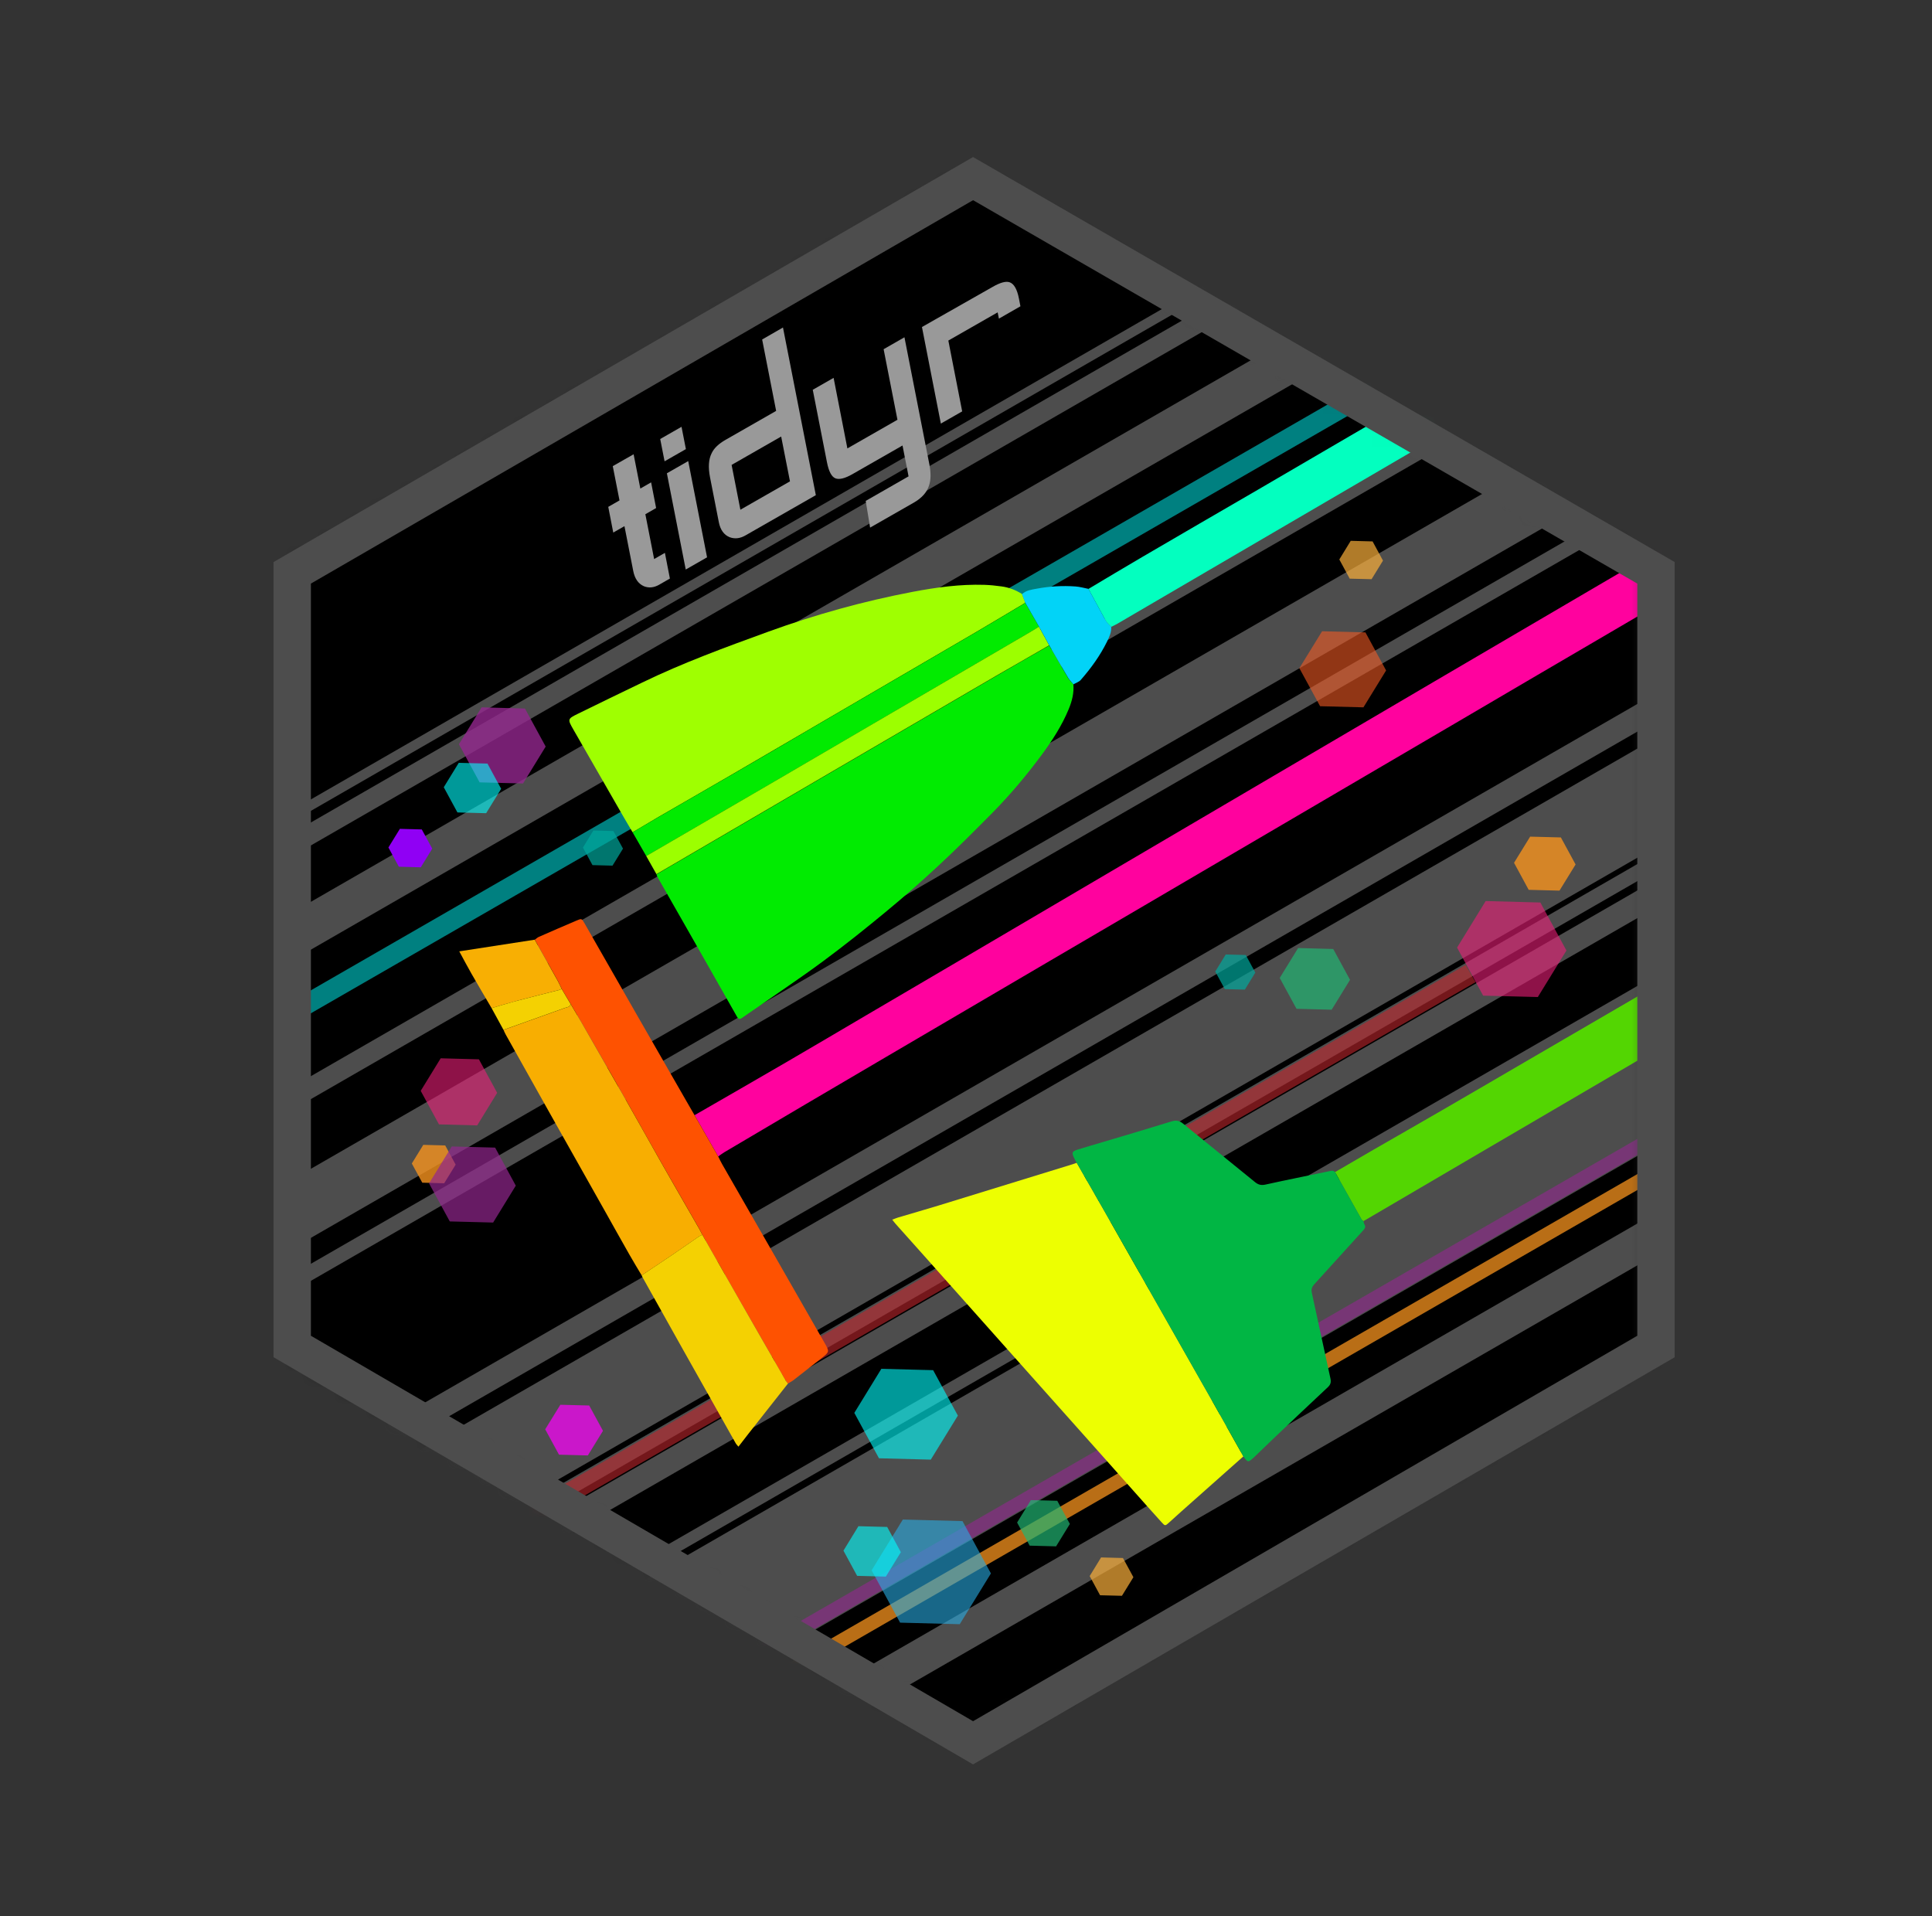 <svg width="119" height="118" viewBox="0 0 119 118" fill="none" xmlns="http://www.w3.org/2000/svg">
<rect x="0" y="0" width="119" height="118" fill="#333333" stroke="none"/>
<mask id="mask0_17_394" style="mask-type:luminance" maskUnits="userSpaceOnUse" x="18" y="11" width="84" height="97">
<path d="M101.61 83.249V35.085L59.805 11L18 35.085V83.249L59.805 107.334L101.61 83.249Z" fill="white"/>
</mask>
<g mask="url(#mask0_17_394)">
<path d="M111.544 8.955H12.289V107.992H111.544V8.955Z" fill="black"/>
<path d="M113.089 39.052L9.005 99.015L11.922 104.056L116.005 44.093L113.089 39.052Z" fill="#4D4D4D"/>
<path d="M113.959 35.804L9.876 95.767L10.614 97.043L114.697 37.08L113.959 35.804Z" fill="#4D4D4D"/>
<path d="M120.319 49.506L16.236 109.469L16.605 110.108L120.689 50.145L120.319 49.506Z" fill="#4D4D4D"/>
<path d="M117.461 43.646L13.377 103.609L13.833 104.397L117.917 44.434L117.461 43.646Z" fill="#4D4D4D"/>
<path d="M120.907 50.517L16.823 110.48L20.555 116.928L124.638 56.965L120.907 50.517Z" fill="#4D4D4D"/>
<path d="M114.897 46.749L10.813 106.712L11.551 107.988L115.635 48.025L114.897 46.749Z" fill="#4D4D4D"/>
<path d="M112.555 24.02L8.472 83.983L8.928 84.771L113.012 24.808L112.555 24.02Z" fill="#4D4D4D"/>
<path d="M113.48 62.866L32.718 109.393L33.174 110.181L113.936 63.654L113.48 62.866Z" fill="#4D4D4D"/>
<path d="M122.525 62.867L41.763 109.394L42.88 111.326L123.642 64.799L122.525 62.867Z" fill="#4D4D4D"/>
<path d="M114.39 17.113L1.871 81.936L3.717 85.126L116.236 20.303L114.39 17.113Z" fill="#4D4D4D"/>
<path d="M113.255 12.062L5.739 74.003L6.352 75.063L113.868 13.123L113.255 12.062Z" fill="#4D4D4D"/>
<path d="M107.57 4.6L0.054 66.54L1.333 68.75L108.849 6.809L107.57 4.6Z" fill="#4D4D4D"/>
<path d="M104.759 1.334L-2.757 63.274L-2.144 64.335L105.372 2.394L104.759 1.334Z" fill="#4D4D4D"/>
<path d="M110.788 -3.561L3.273 58.379L3.579 58.909L111.095 -3.031L110.788 -3.561Z" fill="#4D4D4D"/>
<path opacity="0.6" d="M90.273 59.428L10.6 105.328L11.213 106.389L90.887 60.489L90.273 59.428Z" fill="#C1272D"/>
<path opacity="0.6" d="M108.395 65.794L28.722 111.694L29.148 112.431L108.821 66.531L108.395 65.794Z" fill="#93278F"/>
<path opacity="0.75" d="M112.256 65.738L32.583 111.638L33.009 112.374L112.682 66.474L112.256 65.738Z" fill="#F7931E"/>
<path opacity="0.5" d="M88.539 21.015L8.865 66.915L9.479 67.976L89.152 22.076L88.539 21.015Z" fill="#00FFFF"/>
<path opacity="0.8" d="M29.541 48.183L28.268 45.837L29.664 43.563L32.334 43.636L33.611 45.979L32.215 48.253L29.541 48.183Z" fill="#93278F"/>
<path d="M24.567 53.379L23.924 52.194L24.63 51.046L25.98 51.082L26.623 52.267L25.917 53.415L24.567 53.379Z" fill="#9000F4"/>
<path opacity="0.6" d="M28.175 50.036L27.333 48.484L28.255 46.982L30.026 47.028L30.868 48.58L29.943 50.083L28.175 50.036Z" fill="#00FFFF"/>
<path opacity="0.7" d="M36.493 53.28L35.906 52.198L36.549 51.148L37.783 51.182L38.373 52.264L37.727 53.313L36.493 53.28Z" fill="#00A99D"/>
<path opacity="0.6" d="M81.31 43.494L80.033 41.151L81.433 38.877L84.103 38.947L85.376 41.29L83.98 43.563L81.31 43.494Z" fill="#F15A24"/>
<path opacity="0.7" d="M83.134 35.638L82.494 34.456L83.197 33.308L84.544 33.344L85.184 34.526L84.481 35.671L83.134 35.638Z" fill="#FBB03B"/>
<path opacity="0.6" d="M27.038 69.247L25.913 67.182L27.144 65.177L29.498 65.24L30.623 67.305L29.392 69.31L27.038 69.247Z" fill="#ED1E79"/>
<path opacity="0.8" d="M26.009 72.838L25.366 71.656L26.072 70.508L27.422 70.544L28.066 71.726L27.359 72.874L26.009 72.838Z" fill="#F7931E"/>
<path opacity="0.7" d="M27.704 75.224L26.427 72.881L27.824 70.607L30.497 70.677L31.77 73.02L30.374 75.293L27.704 75.224Z" fill="#93278F"/>
<path opacity="0.7" d="M79.857 62.129L78.823 60.229L79.957 58.386L82.119 58.445L83.154 60.345L82.023 62.185L79.857 62.129Z" fill="#22B573"/>
<path opacity="0.6" d="M54.14 89.811L52.621 87.015L54.286 84.301L57.477 84.384L58.999 87.183L57.331 89.894L54.14 89.811Z" fill="#00FFFF"/>
<path opacity="0.7" d="M63.423 95.192L62.648 93.769L63.496 92.386L65.122 92.429L65.898 93.855L65.049 95.235L63.423 95.192Z" fill="#22B573"/>
<path opacity="0.7" d="M67.758 98.247L67.118 97.065L67.821 95.917L69.168 95.953L69.811 97.135L69.105 98.28L67.758 98.247Z" fill="#FBB03B"/>
<path opacity="0.6" d="M55.441 99.934L53.686 96.711L55.61 93.584L59.284 93.68L61.035 96.903L59.115 100.03L55.441 99.934Z" fill="#29ABE2"/>
<path opacity="0.6" d="M52.794 97.052L51.952 95.5L52.873 93.994L54.645 94.04L55.487 95.593L54.562 97.098L52.794 97.052Z" fill="#00FFFF"/>
<path opacity="0.7" d="M75.442 60.917L74.852 59.835L75.499 58.783L76.733 58.816L77.32 59.898L76.676 60.947L75.442 60.917Z" fill="#00A99D"/>
<path opacity="0.7" d="M34.431 89.589L33.581 88.027L34.514 86.515L36.291 86.561L37.14 88.12L36.208 89.636L34.431 89.589Z" fill="#FF00FF"/>
<path opacity="0.6" d="M91.352 61.318L89.747 58.359L91.508 55.493L94.878 55.583L96.483 58.538L94.722 61.404L91.352 61.318Z" fill="#ED1E79"/>
<path opacity="0.8" d="M94.158 54.802L93.256 53.137L94.248 51.526L96.141 51.575L97.047 53.24L96.055 54.851L94.158 54.802Z" fill="#F7931E"/>
<path d="M117.739 28.132C116.936 28.585 116.127 29.032 115.331 29.496C113.451 30.588 111.577 31.686 109.703 32.788C108.041 33.761 106.376 34.734 104.715 35.707C103.04 36.687 101.368 37.666 99.694 38.649C98.032 39.622 96.367 40.595 94.706 41.568C93.031 42.547 91.359 43.53 89.688 44.513C88.069 45.46 86.454 46.409 84.835 47.356C83.084 48.382 81.33 49.408 79.579 50.437L74.627 53.339C72.956 54.319 71.281 55.301 69.609 56.281C67.957 57.247 66.306 58.217 64.654 59.183C62.959 60.176 61.261 61.172 59.566 62.168C57.905 63.145 56.243 64.118 54.582 65.091C52.93 66.06 51.282 67.03 49.633 67.999C47.962 68.982 46.29 69.968 44.622 70.958C44.489 71.037 44.367 71.133 44.237 71.223L42.781 68.681C44.665 67.596 46.549 66.513 48.426 65.421C50.081 64.458 51.726 63.485 53.374 62.516C55.059 61.526 56.741 60.54 58.426 59.551C60.087 58.574 61.745 57.598 63.407 56.622C65.079 55.639 66.75 54.656 68.422 53.673C70.05 52.717 71.675 51.761 73.304 50.804C75.022 49.795 76.736 48.789 78.454 47.779C80.103 46.81 81.754 45.843 83.403 44.874C85.051 43.904 86.703 42.938 88.351 41.968C90.059 40.969 91.764 39.966 93.472 38.967C95.133 37.994 96.795 37.018 98.457 36.045C100.108 35.078 101.76 34.112 103.411 33.146C105.096 32.16 106.781 31.173 108.469 30.187C110.154 29.201 111.842 28.215 113.527 27.229C114.887 26.431 116.243 25.634 117.603 24.836C117.649 24.813 117.696 24.79 117.742 24.773V28.132H117.739Z" fill="#FF029E"/>
<path d="M117.739 9.872C116.499 10.59 115.258 11.305 114.018 12.023C112.217 13.068 110.416 14.117 108.619 15.17C106.977 16.126 105.335 17.086 103.693 18.046C102.009 19.032 100.32 20.015 98.636 21.001C97.027 21.941 95.422 22.88 93.813 23.82C92.059 24.843 90.305 25.865 88.55 26.888C86.885 27.858 85.22 28.831 83.559 29.803C81.851 30.8 80.142 31.799 78.431 32.798C76.803 33.752 75.171 34.701 73.543 35.654C71.971 36.574 70.395 37.494 68.823 38.414C68.7 38.487 68.568 38.543 68.442 38.606C68.346 38.507 68.236 38.418 68.16 38.305C68.057 38.156 67.977 37.994 67.891 37.835C67.609 37.312 67.324 36.793 67.042 36.27C68.14 35.618 69.231 34.959 70.332 34.317C72.717 32.924 75.101 31.538 77.489 30.154C79.121 29.204 80.749 28.251 82.381 27.298C84.103 26.296 85.82 25.29 87.542 24.287C89.23 23.301 90.915 22.318 92.603 21.332C94.268 20.359 95.929 19.389 97.594 18.416C99.236 17.456 100.878 16.5 102.519 15.54L107.713 12.499C109.411 11.51 111.109 10.517 112.807 9.527C114.369 8.614 115.932 7.701 117.494 6.787C117.57 6.741 117.656 6.708 117.736 6.671V9.872H117.739Z" fill="#03FFBF"/>
<path d="M82.229 72.186C83.015 71.729 83.801 71.269 84.59 70.812C86 70.002 87.412 69.194 88.822 68.377C90.51 67.397 92.198 66.418 93.883 65.431C95.558 64.455 97.236 63.479 98.911 62.503L104.038 59.518L109.033 56.609C110.721 55.626 112.406 54.643 114.094 53.66C115.308 52.952 116.522 52.247 117.736 51.542V55.444C115.703 56.635 113.67 57.827 111.637 59.015C109.829 60.074 108.018 61.129 106.211 62.188C104.582 63.142 102.954 64.095 101.325 65.048C99.617 66.047 97.913 67.046 96.205 68.046C94.566 69.006 92.924 69.965 91.286 70.925C89.578 71.924 87.873 72.924 86.165 73.927L83.98 75.207C83.943 75.174 83.894 75.148 83.867 75.105C83.32 74.138 82.773 73.162 82.229 72.186Z" fill="#53D602"/>
<path d="M66.113 42.144C66.16 42.676 66.03 43.176 65.831 43.663C65.407 44.692 64.807 45.615 64.147 46.509C63.215 47.766 62.21 48.961 61.112 50.073C60.024 51.172 58.93 52.27 57.795 53.322C56.737 54.305 55.653 55.258 54.535 56.178C53.282 57.214 52.008 58.23 50.701 59.197C49.312 60.226 47.869 61.185 46.449 62.175C46.204 62.347 45.955 62.509 45.713 62.685C45.557 62.797 45.474 62.761 45.385 62.599C44.804 61.566 44.217 60.54 43.634 59.514C43.113 58.601 42.592 57.684 42.072 56.771C41.551 55.858 41.03 54.941 40.506 54.027C40.476 53.971 40.46 53.908 40.437 53.849C40.705 53.693 40.974 53.534 41.242 53.379C42.937 52.389 44.632 51.4 46.327 50.41C47.965 49.454 49.603 48.494 51.242 47.538C52.937 46.548 54.631 45.559 56.33 44.569C58.001 43.593 59.676 42.617 61.347 41.641C62.439 41.005 63.533 40.383 64.627 39.754C65.012 40.42 65.394 41.091 65.785 41.753C65.874 41.889 66.004 42.011 66.113 42.144Z" fill="#01EB01"/>
<path d="M76.584 89.695C75.31 90.827 74.033 91.959 72.76 93.09C72.507 93.316 72.255 93.544 72.007 93.769C71.768 93.984 71.761 93.987 71.552 93.756C71.002 93.147 70.455 92.538 69.911 91.922C69.062 90.972 68.216 90.019 67.367 89.066C66.458 88.047 65.549 87.028 64.641 86.008C63.785 85.046 62.929 84.086 62.07 83.123C60.296 81.131 58.525 79.142 56.751 77.15C56.223 76.557 55.693 75.968 55.165 75.376C55.099 75.303 55.042 75.22 54.956 75.114C55.096 75.065 55.202 75.018 55.308 74.985C56.13 74.74 56.956 74.505 57.779 74.254C60.555 73.403 63.327 72.55 66.1 71.692C66.173 71.669 66.246 71.639 66.319 71.613C66.876 72.583 67.433 73.552 67.987 74.522C69.055 76.398 70.12 78.275 71.184 80.151C72.328 82.163 73.469 84.175 74.614 86.191C75.274 87.359 75.927 88.527 76.584 89.695Z" fill="#EDFF01"/>
<path d="M76.584 89.695C75.927 88.527 75.274 87.359 74.614 86.194C73.473 84.178 72.329 82.166 71.185 80.154C70.12 78.278 69.052 76.402 67.987 74.525C67.434 73.556 66.876 72.583 66.319 71.616C66.263 71.514 66.206 71.415 66.157 71.309C66.001 70.994 66.031 70.908 66.369 70.802C66.89 70.64 67.417 70.488 67.941 70.332C69.351 69.912 70.76 69.498 72.166 69.062C72.448 68.975 72.65 69.019 72.876 69.204C74.345 70.409 75.828 71.597 77.3 72.801C77.496 72.96 77.672 73.013 77.934 72.957C79.231 72.669 80.534 72.411 81.834 72.139C81.977 72.109 82.113 72.056 82.232 72.189C82.779 73.165 83.326 74.138 83.874 75.114C83.897 75.157 83.947 75.184 83.987 75.217C84.003 75.28 84.006 75.349 84.04 75.402C84.132 75.554 84.079 75.65 83.967 75.773C82.958 76.875 81.963 77.99 80.955 79.092C80.799 79.264 80.753 79.41 80.806 79.645C81.194 81.392 81.559 83.146 81.947 84.893C82 85.128 81.954 85.281 81.781 85.439C80.68 86.469 79.585 87.504 78.494 88.543C78.07 88.947 77.655 89.354 77.231 89.758C76.873 90.082 76.866 90.079 76.584 89.695Z" fill="#01B644"/>
<path d="M38.964 51.258C38.788 50.956 38.606 50.658 38.434 50.357C37.395 48.554 36.361 46.75 35.326 44.947C34.951 44.291 34.944 44.278 35.611 43.951C36.918 43.305 38.234 42.676 39.545 42.041C42.055 40.823 44.672 39.867 47.292 38.914C50.197 37.858 53.166 37.031 56.204 36.452C57.663 36.174 59.136 35.972 60.628 36.018C60.98 36.031 61.331 36.065 61.679 36.114C62.134 36.174 62.568 36.336 62.95 36.584L63.155 37.123C62.15 37.722 61.145 38.325 60.137 38.917C58.419 39.923 56.701 40.926 54.98 41.925C53.318 42.895 51.657 43.868 49.992 44.837C48.307 45.82 46.622 46.806 44.937 47.786C43.498 48.623 42.052 49.451 40.609 50.285C40.059 50.612 39.515 50.937 38.964 51.258Z" fill="#9FFF01"/>
<path d="M42.778 68.678L44.234 71.219C44.317 71.382 44.393 71.547 44.483 71.703C45.438 73.367 46.393 75.035 47.351 76.7C48.492 78.692 49.633 80.684 50.774 82.679C51.102 83.255 51.099 83.255 50.582 83.662C50.018 84.102 49.457 84.546 48.894 84.983C48.784 85.069 48.655 85.135 48.535 85.208C48.496 85.158 48.446 85.112 48.416 85.059C47.481 83.431 46.545 81.802 45.61 80.174C44.824 78.804 44.045 77.431 43.262 76.054C43.199 75.928 43.139 75.796 43.07 75.674C42.29 74.314 41.501 72.953 40.725 71.59C39.999 70.316 39.289 69.035 38.566 67.761C37.641 66.136 36.712 64.518 35.78 62.9C35.574 62.542 35.362 62.188 35.15 61.831C34.967 61.52 34.782 61.209 34.599 60.901C34.52 60.739 34.45 60.573 34.364 60.414C33.893 59.567 33.419 58.72 32.941 57.873C33.024 57.817 33.097 57.74 33.186 57.701C33.959 57.36 34.735 57.026 35.511 56.695C35.82 56.562 35.83 56.562 35.999 56.857C37.07 58.727 38.141 60.596 39.209 62.469C40.234 64.26 41.262 66.05 42.294 67.841C42.453 68.122 42.615 68.4 42.778 68.678Z" fill="#FE5201"/>
<path d="M35.147 61.834C35.355 62.192 35.571 62.546 35.777 62.903C36.709 64.521 37.637 66.143 38.562 67.764C39.289 69.038 39.999 70.319 40.722 71.593C41.498 72.957 42.284 74.317 43.066 75.677C43.136 75.799 43.196 75.932 43.262 76.058C43.193 76.087 43.116 76.107 43.053 76.15C42.489 76.537 41.929 76.931 41.362 77.315C40.752 77.729 40.138 78.136 39.524 78.546C39.272 78.123 39.014 77.702 38.772 77.275C38.257 76.372 37.753 75.462 37.242 74.555C36.102 72.526 34.961 70.501 33.816 68.473C32.924 66.888 32.035 65.299 31.147 63.711C31.097 63.621 31.057 63.525 31.014 63.429C32.271 62.979 33.528 62.529 34.788 62.079C34.924 62.029 35.113 62.036 35.147 61.834Z" fill="#F8AE01"/>
<path d="M39.524 78.543C40.138 78.133 40.752 77.725 41.362 77.312C41.929 76.928 42.486 76.534 43.053 76.147C43.113 76.104 43.193 76.084 43.262 76.054C44.045 77.428 44.828 78.801 45.61 80.174C46.542 81.806 47.477 83.434 48.416 85.059C48.449 85.115 48.496 85.158 48.535 85.208C47.716 86.25 46.894 87.289 46.075 88.332C45.882 88.577 45.693 88.822 45.484 89.096C45.415 89.01 45.352 88.954 45.312 88.881C44.244 86.992 43.179 85.099 42.118 83.206C41.279 81.71 40.44 80.214 39.604 78.715C39.568 78.665 39.551 78.603 39.524 78.543Z" fill="#F4D102"/>
<path d="M38.964 51.258C39.511 50.937 40.058 50.612 40.609 50.291C42.052 49.458 43.494 48.627 44.937 47.793C46.625 46.813 48.31 45.831 49.991 44.844C51.653 43.875 53.318 42.902 54.98 41.932C56.697 40.929 58.419 39.927 60.137 38.924C61.145 38.332 62.15 37.729 63.155 37.13C63.437 37.62 63.719 38.11 64.001 38.6C63.778 38.732 63.559 38.871 63.334 39C61.649 39.983 59.964 40.969 58.279 41.952C56.581 42.941 54.887 43.934 53.189 44.924C51.55 45.883 49.908 46.84 48.27 47.8C46.35 48.921 44.426 50.04 42.503 51.155L39.806 52.724L38.964 51.258Z" fill="#02EB00"/>
<path d="M39.803 52.72L42.499 51.152C44.423 50.033 46.343 48.915 48.267 47.796C49.908 46.84 51.547 45.88 53.185 44.92C54.88 43.931 56.578 42.938 58.276 41.949C59.961 40.966 61.646 39.983 63.331 38.997C63.556 38.864 63.775 38.729 63.997 38.596L64.624 39.741C63.529 40.37 62.435 40.996 61.344 41.628C59.669 42.601 57.998 43.577 56.326 44.556C54.631 45.546 52.936 46.535 51.238 47.525C49.6 48.481 47.962 49.441 46.323 50.397C44.629 51.387 42.934 52.376 41.239 53.366C40.97 53.521 40.702 53.68 40.433 53.836L39.803 52.72Z" fill="#9CFF00"/>
<path d="M64.628 39.745L64.001 38.6C63.719 38.11 63.437 37.62 63.155 37.13L62.95 36.591C63.202 36.353 63.53 36.316 63.845 36.257C64.634 36.108 65.444 36.061 66.246 36.118C66.515 36.138 66.78 36.214 67.045 36.267C67.327 36.789 67.609 37.309 67.894 37.832C67.981 37.991 68.06 38.156 68.163 38.302C68.239 38.414 68.349 38.504 68.445 38.603C68.465 38.937 68.326 39.228 68.186 39.516C67.762 40.38 67.201 41.151 66.571 41.873C66.462 41.998 66.269 42.058 66.117 42.147C66.007 42.012 65.878 41.889 65.788 41.743C65.394 41.078 65.012 40.41 64.628 39.745Z" fill="#02D3F7"/>
<path d="M32.934 57.873C33.409 58.72 33.883 59.567 34.357 60.414C34.443 60.573 34.516 60.739 34.593 60.901C34.546 60.924 34.5 60.954 34.453 60.967C33.604 61.185 32.752 61.394 31.903 61.619C31.359 61.764 30.818 61.93 30.278 62.086C29.866 61.384 29.449 60.682 29.044 59.974C28.795 59.537 28.56 59.094 28.288 58.591L32.934 57.873Z" fill="#F8AF03"/>
<path d="M30.278 62.086C30.818 61.93 31.359 61.761 31.903 61.619C32.752 61.394 33.604 61.185 34.453 60.967C34.503 60.954 34.546 60.924 34.593 60.901C34.775 61.212 34.961 61.523 35.143 61.831C35.11 62.036 34.924 62.026 34.785 62.076C33.528 62.529 32.271 62.979 31.011 63.426C30.769 62.983 30.523 62.536 30.278 62.086Z" fill="#F4D102"/>
<path d="M37.773 32.798L37.465 31.216L38.158 30.819L37.743 28.708L39.027 27.977L39.441 30.088L40.105 29.707L40.413 31.289L39.75 31.67L40.291 34.43L40.954 34.049L41.262 35.631L40.599 36.012C40.277 36.194 39.965 36.227 39.66 36.104C39.316 35.952 39.097 35.638 39.004 35.164L38.463 32.404L37.773 32.798Z" fill="#999999"/>
<path d="M40.934 28.41L40.665 27.037L41.978 26.286L42.247 27.659L40.934 28.41ZM42.237 35.075L41.076 29.148L42.39 28.397L43.551 34.324L42.237 35.075Z" fill="#999999"/>
<path d="M48.227 20.17L50.251 30.495L45.912 32.977C45.581 33.166 45.259 33.202 44.944 33.086C44.589 32.941 44.367 32.63 44.274 32.153L43.733 29.393C43.611 28.771 43.647 28.275 43.836 27.907C43.982 27.6 44.267 27.328 44.692 27.087L47.806 25.306L46.944 20.908L48.227 20.17ZM48.115 26.885L45.063 28.632L45.604 31.392L48.658 29.645L48.115 26.885Z" fill="#999999"/>
<path d="M57.245 28.605C57.345 29.122 57.341 29.549 57.228 29.886C57.099 30.313 56.784 30.671 56.28 30.958L53.593 32.494L53.322 30.849L55.962 29.337L55.59 27.437L52.506 29.201C52.041 29.466 51.693 29.552 51.458 29.459C51.222 29.367 51.046 29.036 50.934 28.46L50.061 24.006L51.345 23.271C51.365 23.377 51.65 24.823 52.194 27.616L55.278 25.852L54.426 21.507L55.709 20.772L57.245 28.605Z" fill="#999999"/>
<path d="M61.527 19.624L61.45 19.237L58.412 20.974C58.94 23.671 59.225 25.124 59.265 25.336L57.951 26.087L56.787 20.14L61.142 17.668C61.613 17.397 61.961 17.304 62.187 17.384C62.455 17.476 62.648 17.811 62.76 18.386L62.853 18.863L61.527 19.624Z" fill="#999999"/>
</g>
<path d="M59.935 11L18 35.278V82.926L59.935 107.334L102 82.926V35.278L59.935 11Z" stroke="#4D4D4D" stroke-width="2.3"/>
</svg>
